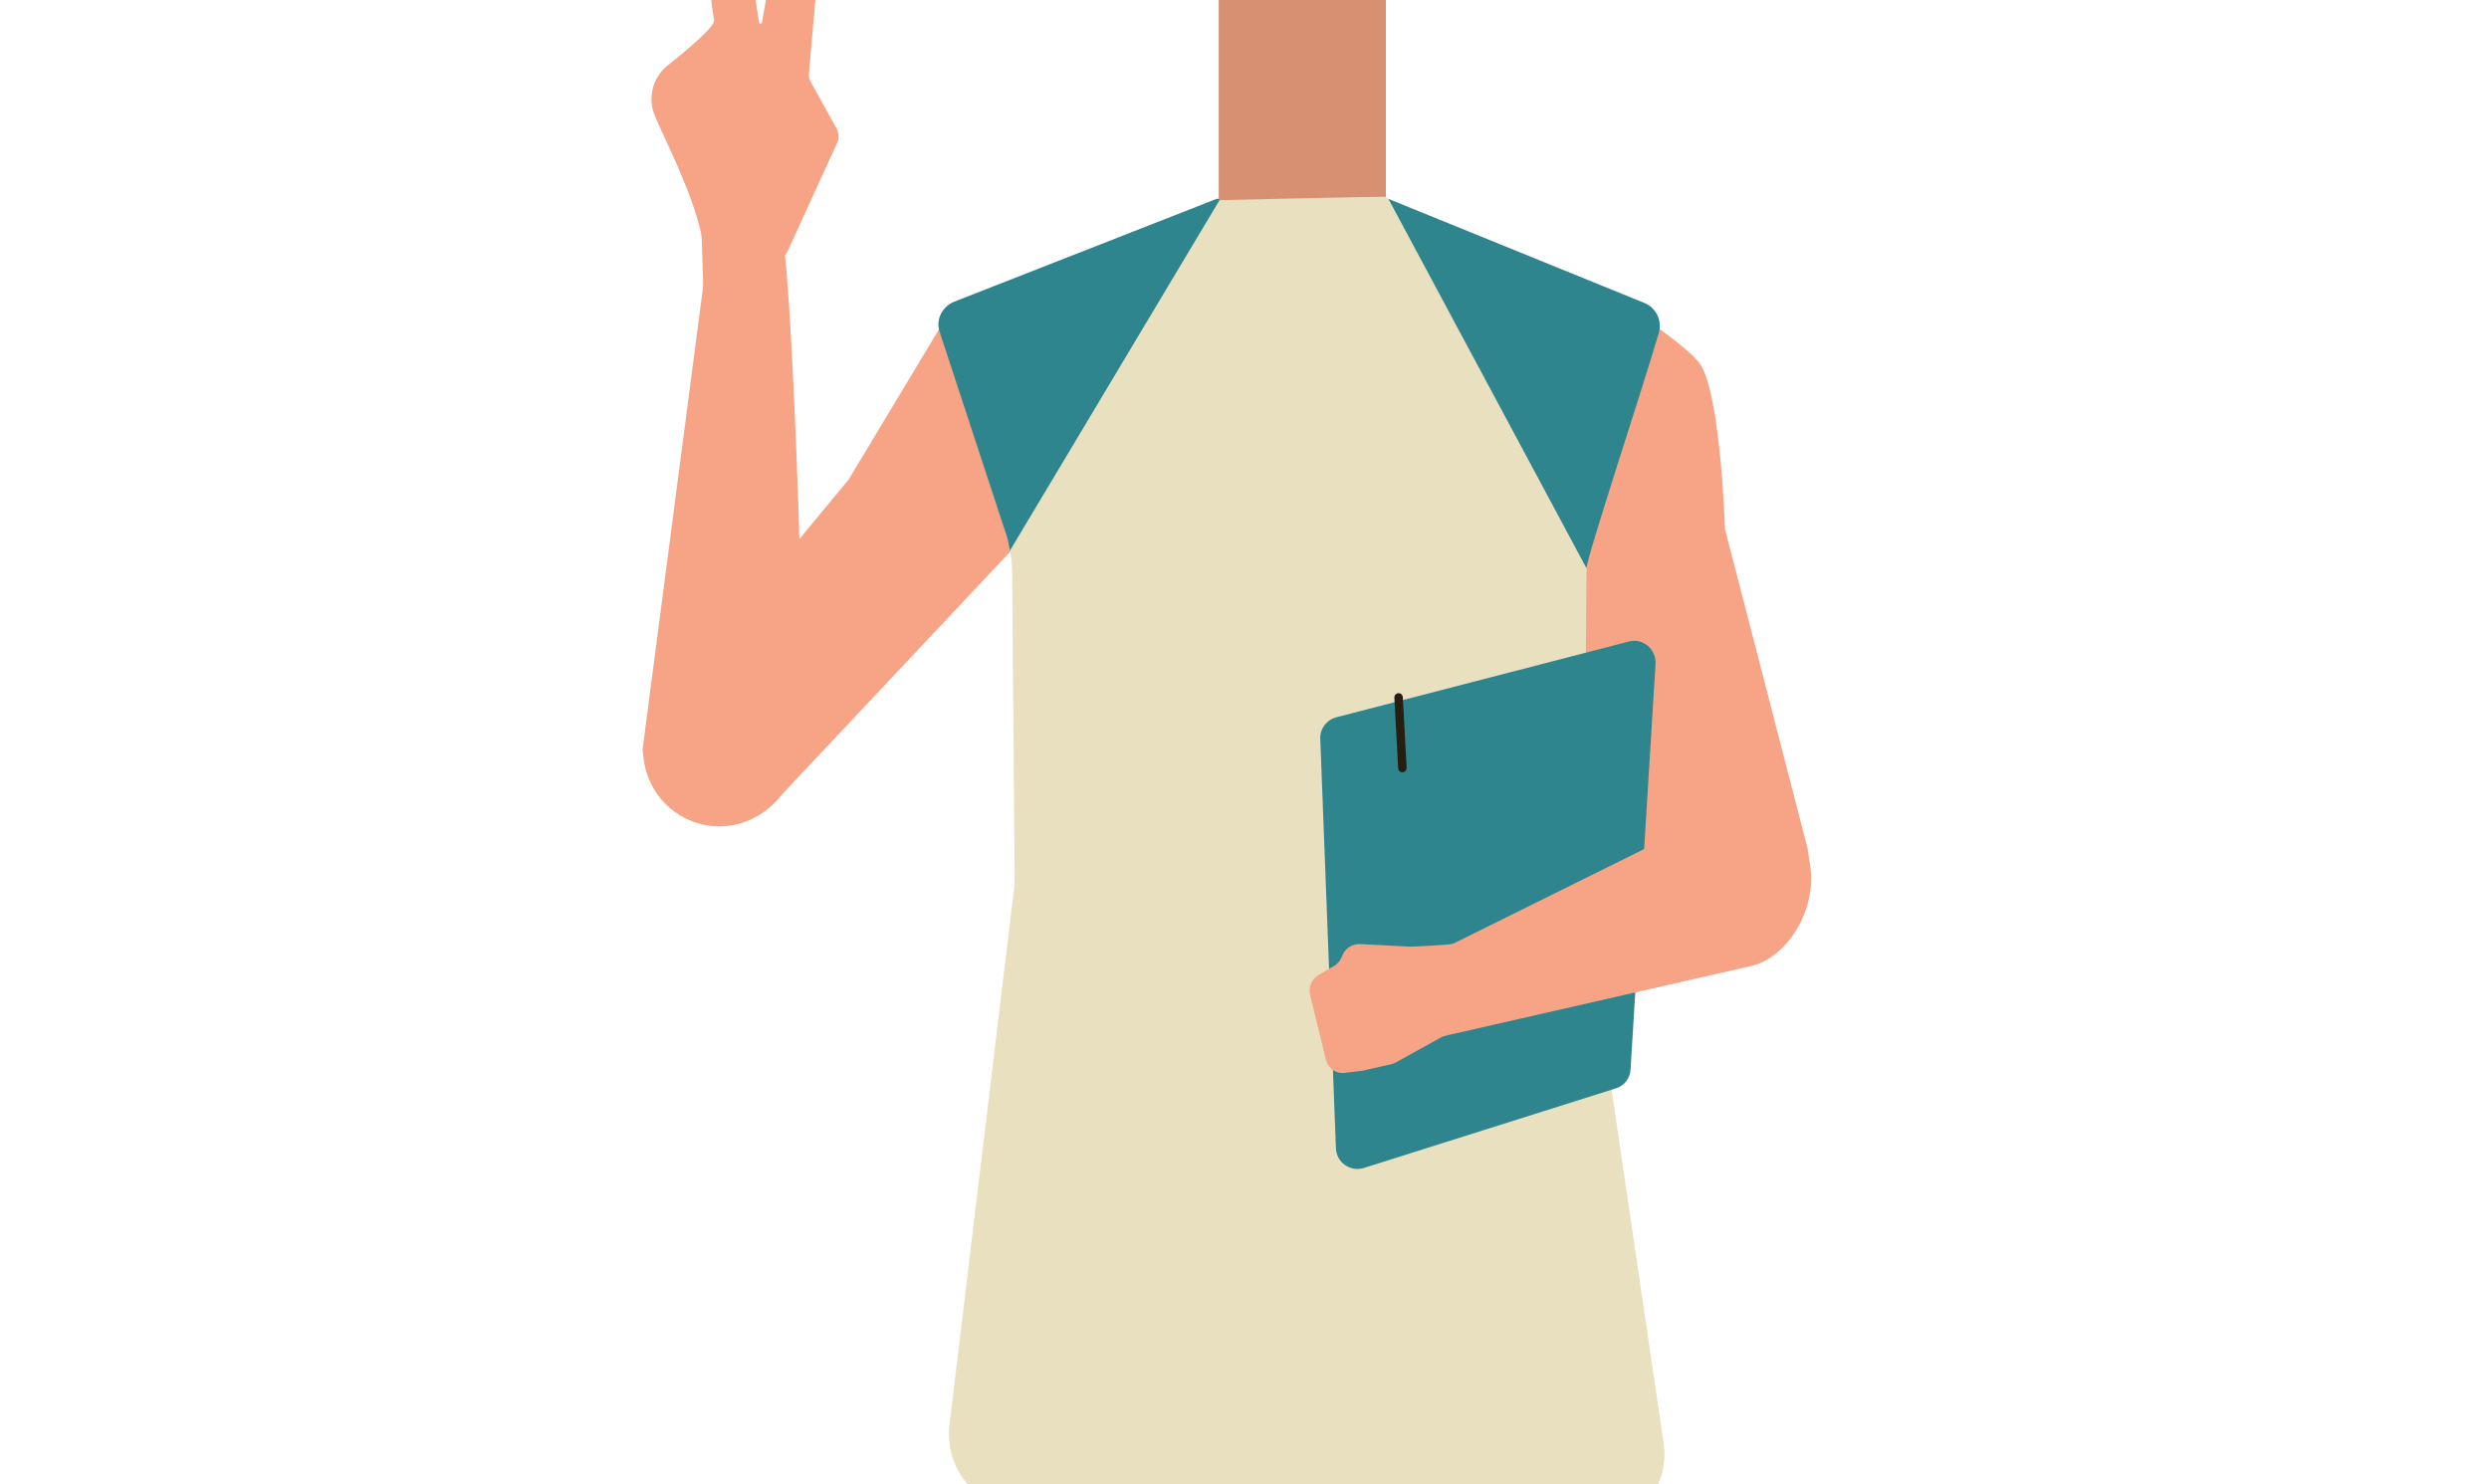 <?xml version="1.0" encoding="utf-8"?>
<!-- Generator: Adobe Illustrator 26.0.2, SVG Export Plug-In . SVG Version: 6.00 Build 0)  -->
<svg version="1.1" id="Layer_1" xmlns="http://www.w3.org/2000/svg" xmlns:xlink="http://www.w3.org/1999/xlink" x="0px" y="0px"
	 viewBox="0 0 588 350.8" style="enable-background:new 0 0 588 350.8;" xml:space="preserve">
<style type="text/css">
	.st0{fill:#375D63;}
	.st1{fill:#F7A386;}
	.st2{fill:#D79072;}
	.st3{fill:#E8E0BF;}
	.st4{fill:#2E858E;}
	.st5{fill:none;stroke:#261F11;stroke-width:2;stroke-linecap:round;stroke-miterlimit:10;}
</style>
<g>
	<g id="Calque_1_00000039093753333396505410000003797903761176553613_">
		<path class="st0" d="M381.8,316.7c-23.3,2.5-44.5,10-69.8,18.3c0,0-11.5,0.5-10.8-0.1l-70.8-16.6l5.9-58.4
			c1.1-10.7,10.1-18.8,20.8-18.8H357c11,0,20.1,8.5,20.8,19.4L381.8,316.7z"/>
	</g>
	<path class="st1" d="M402,86.6c4.6,8.5,5.5,38.4,5.5,38.4l19.3,74.6c2.5,9.6-3,19.4-12.4,22.5l0,0c-9.7,3.1-20.1-2.1-23.4-11.8
		l-27.4-88.5l27.1-45C390.7,76.8,400.2,83.3,402,86.6z"/>
	<polygon class="st1" points="186.4,73.7 184.2,54.4 165.5,48.1 166.7,84.5 	"/>
	<polygon class="st2" points="327.4,-0.6 287.9,-0.6 287.9,48.8 301.4,97.8 317,97.8 327.4,48.8 	"/>
	<path class="st1" d="M159.2,190.8L159.2,190.8c7.5,6.2,18.6,5.2,24.9-2.3c0.1-0.1,0.2-0.2,0.2-0.3L239,130l-17.1-52.3l-21.4,35.6
		L156.9,166C150.7,173.5,151.7,184.6,159.2,190.8z"/>
	<path class="st1" d="M151.8,177.1l14.4-110.1l0.9-14.3l17.2,1.7c2.6-0.1,6.2,108.1,4.9,110.9c-1.2,2.5-1.5,15.1-1.5,15.1l-0.5,1.7
		c-2.3,8.4-10.3,13.9-18.9,13.1l0,0c-8.7-0.8-15.6-7.8-16.3-16.5L151.8,177.1z"/>
	<path class="st3" d="M374.8,134.2c0,2.7-0.5,63.2-0.6,76.2c0,1.6,0.1,3.2,0.3,4.8L393,340.9c1.5,10-5.4,19.2-15.4,20.7
		c-0.1,0-0.2,0-0.2,0c0,0-53.1,10.1-71,9.5c-17.3-0.7-67.8-14.4-67.8-14.4c-9.2-2-15.4-10.6-14.3-20l15.2-126.2
		c0.2-1.3,0.2-2.7,0.2-4l-0.6-71.5c0-1.6-0.2-3.2-0.4-4.8"/>
	<path class="st3" d="M373,77.8l2.5,42.7l-0.7,14.6l-52.5,11.7l-83.5-15.3l-0.5-7.6L257,71.2l31.1-23.9c0,0,34.2-0.8,38.8-0.8
		c0.3,0,0.6,0.1,0.9,0.3L373,77.8z"/>
	<path class="st4" d="M238.6,130.1c-0.3-1.6-0.6-3.2-1.2-4.7l-15.4-46.9c-1-2.9,0.5-6,3.4-7.2L287.4,47c0.3-0.1,0.6,0,0.7,0.3"/>
	<path class="st1" d="M171.2,65.3c-2.3,0.7-4.5-0.9-4.6-3.3c-0.3-11.8-9.3-28.2-12-34.9c-1.6-4.1-0.4-8.8,3.1-11.6
		c5-4,11.3-9.3,11-10.8c-0.5-2-3.1-24.7-4-33.1c-0.2-1.8,1-3.4,2.7-3.8l2.4-0.5c2-0.5,4,0.9,4.3,2.9l5.2,35.1c0.1,0.4,0.6,0.4,0.7,0
		l4.5-25.1c0.4-2.2,2.7-3.5,4.8-2.6l2.7,1.1c1.4,0.6,2.3,2,2.2,3.6l-3.1,35c-0.1,0.7,0.1,1.4,0.4,2l6.2,11.2c0.5,1,0.6,2.2,0.1,3.2
		l-11.7,25.6c-0.4,0.9-1.2,1.6-2.1,1.9L171.2,65.3z"/>
	<path class="st4" d="M384.8,151.6l-69.1,17.9c-2.3,0.6-3.9,2.7-3.8,5.1l3.7,96.7c0.1,3.4,3.4,5.7,6.6,4.7l59.5-18.8
		c2-0.6,3.4-2.4,3.5-4.5l5.9-95.8C391.3,153.4,388.1,150.7,384.8,151.6z"/>
	<path class="st1" d="M313.2,250.3l-3.7-15.2c-0.4-1.9,0.4-3.8,2-4.7l3.6-2.1c0.8-0.5,1.4-1.1,1.8-2l0.3-0.7
		c0.7-1.6,2.4-2.6,4.1-2.5l11.8,0.6c0.7,0,9.6-0.4,10.2-0.7l58.9-29.2l9.5-4.2c0.3-0.1,0.5-0.2,0.8-0.3c3.6-0.8,3.1,0,1.6,1.9
		c-3,3.7,1.3,8.8,5.4,6.5l0.7-0.4c2.2-1.2,5-0.3,6,2c5.3,12.6-3,26.6-12.2,28.9l-72.3,16.5c-0.4,0.1-0.8,0.2-1.2,0.4l-10.8,6
		c-0.4,0.2-0.7,0.3-1.1,0.4l-6.2,1.4c-0.1,0-0.3,0.1-0.4,0.1l-4.1,0.5C315.8,253.9,313.7,252.5,313.2,250.3z"/>
	<line class="st5" x1="330.4" y1="164.8" x2="331.3" y2="181.5"/>
	<path class="st4" d="M328,47l60.5,24.6c2.7,1.1,4.2,4.1,3.4,7c-4.2,14.3-17.1,53.2-17.1,55.7"/>
</g>
</svg>
